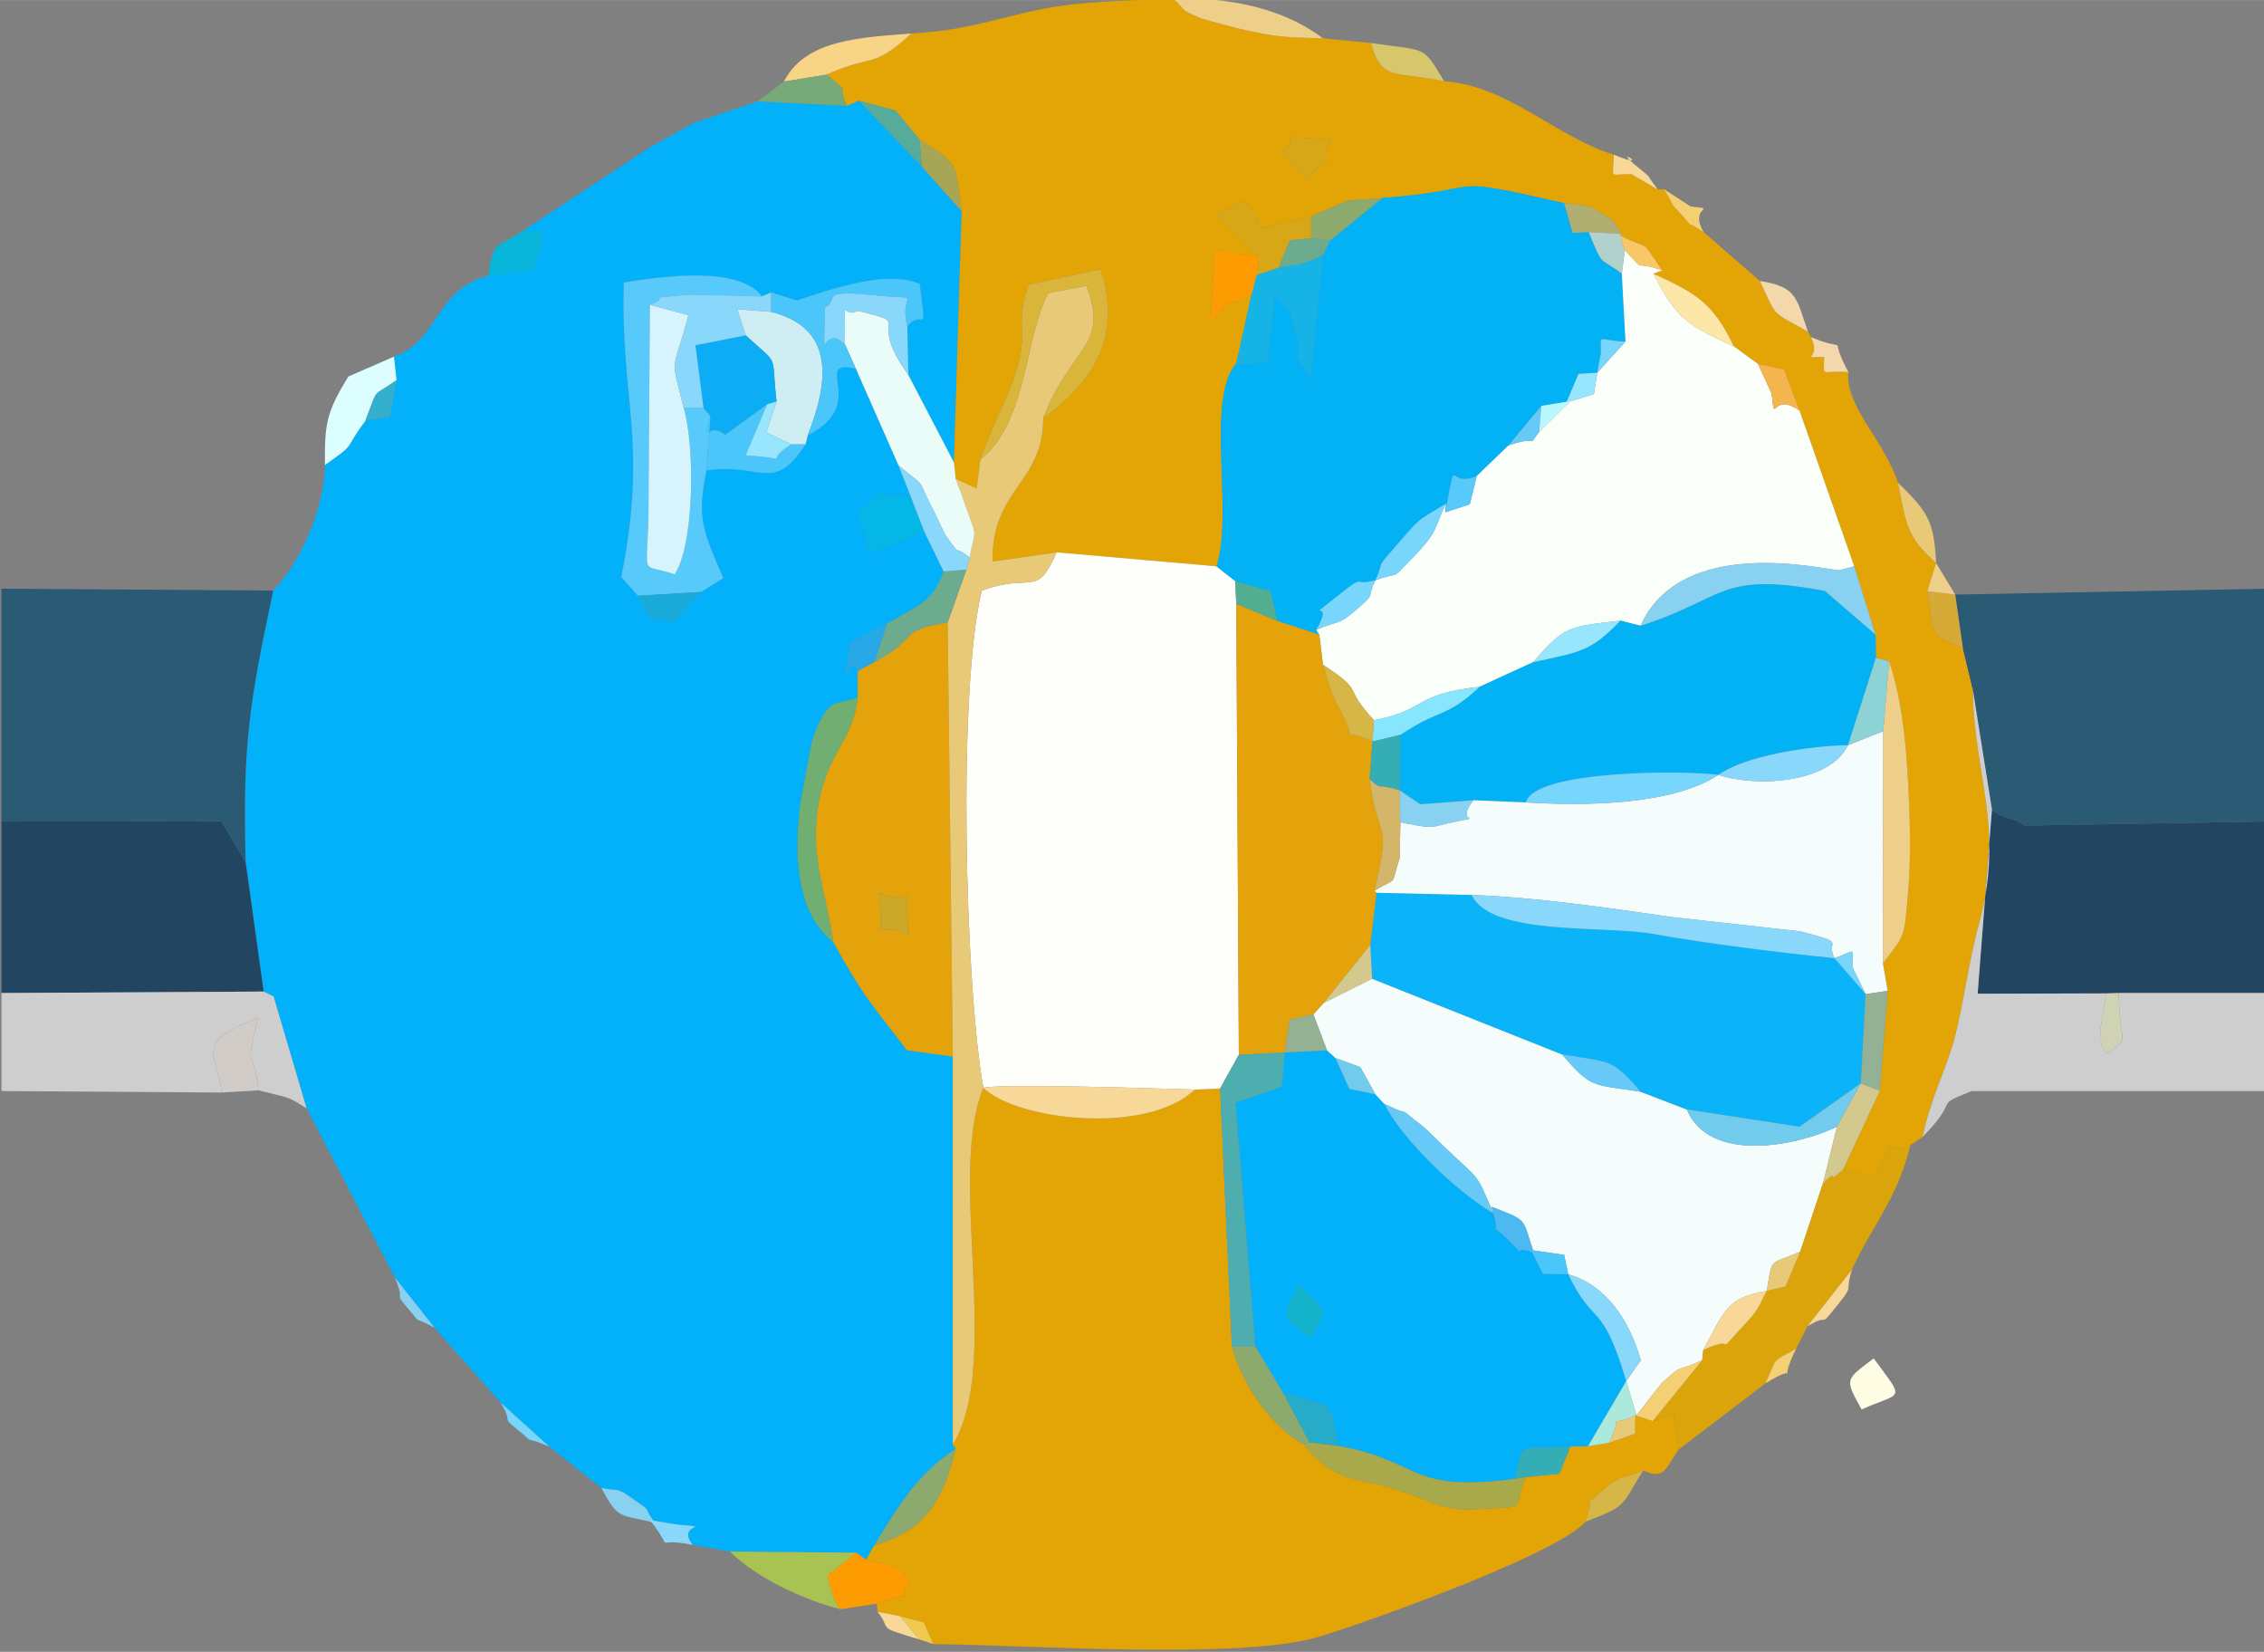 <?xml version="1.0" encoding="UTF-8"?>
<!DOCTYPE svg PUBLIC "-//W3C//DTD SVG 1.1//EN" "http://www.w3.org/Graphics/SVG/1.1/DTD/svg11.dtd">
<!-- Creator: CorelDRAW X8 -->
<svg xmlns="http://www.w3.org/2000/svg" xml:space="preserve" width="61.659mm" height="44.983mm" version="1.1" style="shape-rendering:geometricPrecision; text-rendering:geometricPrecision; image-rendering:optimizeQuality; fill-rule:evenodd; clip-rule:evenodd"
viewBox="0 0 6166 4498"
 xmlns:xlink="http://www.w3.org/1999/xlink">
 <rect x="0" y="0" width="6166" height="4498" fill="#808080" stroke="none"/>
 <defs>
  <style type="text/css">
   <![CDATA[
    .fil0 {fill:#02B1FA}
    .fil3 {fill:#02B2F5}
    .fil35 {fill:#04B7E7}
    .fil47 {fill:#07B5DA}
    .fil6 {fill:#0BB3F8}
    .fil21 {fill:#0CADF4}
    .fil59 {fill:#13B2CB}
    .fil23 {fill:#15B3E6}
    .fil57 {fill:#1AAADA}
    .fil9 {fill:#224562}
    .fil48 {fill:#26ACC8}
    .fil62 {fill:#27A9E7}
    .fil7 {fill:#2B5A75}
    .fil70 {fill:#32B0CE}
    .fil52 {fill:#34AEB4}
    .fil24 {fill:#4AC6FB}
    .fil17 {fill:#4EADAF}
    .fil67 {fill:#4EB9F1}
    .fil65 {fill:#52AE90}
    .fil56 {fill:#57AB9A}
    .fil13 {fill:#57C9FB}
    .fil38 {fill:#67C9F8}
    .fil34 {fill:#6CAB8D}
    .fil30 {fill:#70CBEC}
    .fil26 {fill:#71AE71}
    .fil45 {fill:#78A978}
    .fil28 {fill:#78D6FC}
    .fil43 {fill:#88E5FE}
    .fil20 {fill:#89D1F0}
    .fil16 {fill:#89D8FB}
    .fil37 {fill:#8CAA6D}
    .fil44 {fill:#8DD3D5}
    .fil42 {fill:#94B194}
    .fil74 {fill:#96D8FD}
    .fil53 {fill:#98E6FD}
    .fil55 {fill:#A7A655}
    .fil22 {fill:#A8A94A}
    .fil29 {fill:#A9C353}
    .fil61 {fill:#ABE9DC}
    .fil58 {fill:#B0AE71}
    .fil68 {fill:#B2D1CD}
    .fil72 {fill:#B9F8FF}
    .fil66 {fill:#CAA727}
    .fil10 {fill:#CECECE}
    .fil18 {fill:#CFEEF4}
    .fil64 {fill:#D0D2B4}
    .fil39 {fill:#D1CCC8}
    .fil41 {fill:#D3C88E}
    .fil40 {fill:#D4B66A}
    .fil54 {fill:#D6AA37}
    .fil50 {fill:#D7B648}
    .fil15 {fill:#D7F4FD}
    .fil33 {fill:#D8A717}
    .fil49 {fill:#D8C66D}
    .fil25 {fill:#D9B539}
    .fil12 {fill:#DCA40B}
    .fil31 {fill:#DCFEFF}
    .fil1 {fill:#E3A406}
    .fil8 {fill:#E4A30B}
    .fil11 {fill:#E8C977}
    .fil14 {fill:#E9FCF7}
    .fil19 {fill:#EECF8A}
    .fil73 {fill:#F0C951}
    .fil69 {fill:#F4B54E}
    .fil60 {fill:#F4CF74}
    .fil5 {fill:#F4FDFB}
    .fil63 {fill:#F5D7AC}
    .fil27 {fill:#F7D898}
    .fil71 {fill:#F8C768}
    .fil36 {fill:#F8D586}
    .fil4 {fill:#FAFFFA}
    .fil32 {fill:#FD9C00}
    .fil46 {fill:#FDE7A8}
    .fil51 {fill:#FEFDE4}
    .fil2 {fill:#FEFFFA}
   ]]>
  </style>
 </defs>
 <g id="Layer_x0020_1">
  <g id="_218385052480">
   <path class="fil0" d="M1889 335l-119 66 -336 221c32,56 70,-76 20,111l-125 18c-146,38 -131,175 -256,220l7 64 -18 100 -67 11c-63,84 -20,57 -110,120 0,113 -66,266 -141,342 -64,304 -84,416 -75,740l49 352 27 13 90 305 240 460 109 138 180 204 132 119 142 113c53,10 38,-4 85,29 60,42 21,12 61,66l-14 -8 70 12c116,11 -3,-5 47,56l101 18 344 3 27 19 22 -39c67,-110 120,-196 222,-263l-8 -11 0 -1057 -125 -17c-96,-127 -114,-138 -200,-294 -99,-78 -107,-227 -92,-363 2,-19 31,-179 36,-192 43,-123 68,-88 122,-112l0 -72c-24,-56 -46,97 -21,-77l101 -52c84,-50 123,-57 154,-142l-53 -109c-222,96 -122,53 -183,-51 113,-77 -8,-47 146,-45l-33 -84 -116 -263c-125,-28 40,96 -131,181l-6 25c-88,136 -123,48 -270,71 -27,133 -9,164 46,293l-61 38 -75 81c-82,-21 -49,13 -97,-71l-45 -51c74,-369 -3,-482 7,-802 103,-17 315,-46 376,38l25 -11 70 22c84,-27 242,-86 335,-45 20,155 8,63 -34,116l3 132 124 238 21 -684 -108 -121 -172 -180 -32 14 -244 -12 -174 59z"/>
   <path class="fil1" d="M3616 441c-82,37 -23,85 -126,-27 51,-38 -12,-44 76,-38 120,8 20,2 50,65zm-1134 -350c-108,99 -102,54 -231,112 75,62 23,15 56,85l32 -14 100 27 65 78c111,73 95,57 115,196l-21 684 5 45 57 26 10 -79c28,-83 69,-156 92,-223 46,-135 -3,-137 40,-253l196 -42c61,190 -28,312 -157,406 1,176 -141,192 -138,390l175 -25 435 38c48,-143 -31,-457 54,-552l41 -186c-79,40 -38,-12 -111,72l11 -196 121 20 -117 -118c109,-33 58,-65 125,39l134 -32 99 -43 95 -7c306,-23 147,-65 495,14 55,8 52,-1 98,26 56,33 26,15 59,58l-5 4c92,46 50,2 115,95l-24 9c108,51 160,73 219,198l66 48 71 15 42 112 149 424 58 186 1 63 36 10c41,120 50,270 55,402 3,75 3,158 -4,234 -10,120 -9,109 -68,186l13 75 -21 272 -100 214 82 23c74,-151 20,-49 101,-89l33 -22c24,-112 65,-185 87,-268 26,-98 37,-204 67,-313 71,-258 -15,-408 -17,-637l-27 -112c-94,-47 -74,-18 -97,-156l24 -77c-81,-73 -80,-101 -104,-219 -39,-118 -144,-207 -135,-301 -78,-6 -66,19 -66,-41 -75,0 -4,10 -36,-54l-8 -15c-103,-58 -83,-36 -131,-138l-153 -133c-69,-46 -13,6 -52,-38 -47,-53 -16,-11 -56,-79l-17 1 -72 -42c-66,0 -48,16 -48,-53 -157,-48 -288,-188 -462,-200 -131,-28 -171,2 -199,-104l-131 -13c-105,-2 -133,-4 -232,-27 -5,-1 -99,-26 -102,-28 -64,-28 -30,-14 -76,-55 -146,12 -253,5 -399,40 -118,28 -186,50 -312,57z"/>
   <path class="fil1" d="M2595 3934l8 11c-34,145 -88,225 -222,263l-22 39c132,34 74,11 118,57 -45,76 41,16 -89,63l2 22 62 12 64 17 26 59c247,2 840,44 1050,-20 151,-46 647,-225 726,-313 40,-118 -31,-15 42,-81 56,-50 56,-33 115,-59 58,28 63,-8 97,-57l-14 -99 -57 22 -47 -16 -1 50 -71 25 -57 9 -48 1 -30 74 -121 12 29 -2c-41,95 22,78 -150,87 -73,4 -122,-28 -187,-49 -127,-42 -178,-19 -267,-127 -87,-50 -165,-156 -196,-267l-32 -703 -69 3c-131,125 -485,84 -576,-5 -99,244 52,748 -83,972z"/>
   <path class="fil2" d="M2678 2962c52,-12 479,2 576,5l69 -3 51 -92 -7 -1228 -3 -62 -51 -40 -435 -38c-58,128 -62,53 -204,104 -66,266 -46,1071 4,1354z"/>
   <path class="fil3" d="M3765 539l-143 116 -19 40 -33 333c-73,-104 -14,-36 -38,-110 -39,-124 -1,-38 -59,-113l-22 183 -84 2c-85,95 -6,409 -54,552l51 40 96 28 19 81 114 37 -8 -13c56,-99 -49,-7 65,-98 70,-56 33,-20 96,-37 28,-63 -6,-22 63,-102 65,-74 46,-55 129,-107l-2 24 13 -68c14,-70 4,-1 73,-31l86 -83 90 -108 79 -13 -11 4 33 -78 51 -3 10 -53c0,-58 -10,-34 67,-32l-10 -185c-65,-49 -49,-14 -90,-113l-44 2 -23 -81c-348,-79 -189,-37 -495,-14z"/>
   <path class="fil4" d="M4417 745l10 185 -77 85 -9 58 -75 23 11 -4 -85 84c-36,47 6,6 -84,37l-86 83 -19 77 -67 22 2 -24c-32,67 -20,75 -90,147 -68,69 -26,34 -102,62 -26,53 4,32 -52,80 -51,44 -43,27 -109,55l8 13 10 82c120,79 48,53 139,151 145,-27 105,-71 288,-91l146 -67c85,-101 102,-97 237,-113l55 14c111,-247 491,-155 541,-151l41 -11 -149 -424c-78,-54 -65,47 -76,-46l-37 -81 -66 -48c-122,-56 -155,-72 -219,-198l24 -9c-90,-31 -37,13 -102,-55l-8 64z"/>
   <path class="fil0" d="M3536 3499c90,85 74,64 34,143 -88,-68 -74,-47 -34,-143zm-117 168l75 125c146,46 127,16 149,145 238,42 185,134 512,86l-29 2c28,-110 1,-72 151,-86l48 -1 104 -177c-66,-223 -88,-145 -158,-291l-69 -1 -32 -65 8 9c-75,-32 -3,30 -76,-42 -65,-63 -4,26 -40,-85l5 18c-98,-58 -244,-196 -297,-298l-24 -26 -71 -15 -38 -84 -23 -21 -115 6 -8 93 -126 44 54 664z"/>
   <path class="fil5" d="M3605 2731l-28 31 37 98 23 21 68 25 41 74 24 26c96,46 14,-9 105,61 7,5 55,53 66,63 92,87 79,63 126,174l-5 -18c103,40 82,28 116,127l-8 -9 90 13 11 53c103,29 166,124 198,234l-40 57 28 93c10,-12 63,-82 72,-91 64,-55 23,-21 107,-59l3 -28c58,-107 63,-142 173,-161 15,-95 6,-69 91,-107l62 -186 38 -154c-112,54 -348,100 -409,-47l-125 -48c-134,-21 -134,-8 -215,-102l-517 -206 -132 66z"/>
   <path class="fil6" d="M3732 2573l5 92 517 206c136,23 134,10 215,102l125 48 307 47 167 -118 13 -243 -85 -98c-151,-15 -342,-39 -494,-66 -132,-24 -441,7 -494,-106l-259 -6 -17 142z"/>
   <path class="fil7" d="M5346 1766l27 112 52 326c30,28 54,18 89,44l655 -11 0 -634 -844 16 21 147z"/>
   <path class="fil3" d="M4468 1704l-55 -14c-82,86 -111,85 -237,113l-146 67c-93,87 -107,58 -216,131l-2 151 56 38 145 -11 143 6c21,-89 438,-88 524,-75 71,-51 242,-79 353,-81l76 -238 -1 -63 -138 -119c-290,-54 -268,20 -502,95z"/>
   <path class="fil5" d="M5033 2029c-49,103 -247,116 -353,81 -125,82 -359,85 -524,75l-143 -6c-63,80 69,28 -107,72 -17,4 -72,-8 -92,-12l-2 97c-27,85 -1,47 -69,90l6 5 259 6c172,6 372,35 544,60l350 39c135,35 68,21 94,73 60,-20 49,-35 49,24l36 74 60 -9 -13 -75 1 -632 -96 38z"/>
   <path class="fil7" d="M4 2237l599 -1 66 112c-9,-324 11,-436 75,-740l-740 -5 0 634z"/>
   <path class="fil8" d="M3374 2872l125 -6 13 -89 65 -15 28 -31 127 -158 17 -142 -6 -5c49,-203 11,-124 -13,-305l8 -102c-107,-52 -21,42 -91,-91 -26,-47 -29,-75 -44,-118l-10 -82 -114 -37 -112 -47 7 1228z"/>
   <path class="fil9" d="M5425 2204l-39 502 350 -1 34 -1 399 0 0 -467 -655 11c-35,-26 -59,-16 -89,-44z"/>
   <path class="fil8" d="M2394 2431c115,45 61,-59 82,115 -106,-49 -66,53 -82,-115zm-13 -628l-45 24 0 72c-13,123 -85,147 -109,303 -20,131 23,232 43,364 86,156 104,167 200,294l125 17 -14 -1182c-142,23 -71,39 -200,108z"/>
   <polygon class="fil9" points="4,2704 718,2700 669,2348 603,2236 4,2237 "/>
   <path class="fil10" d="M5236 3096c108,-110 23,-81 134,-125l799 0 0 -267 -399 0c3,151 36,115 -34,166 -15,-40 -13,0 -15,-69 0,-1 14,-88 15,-96l-350 1 39 -502 -52 -326c2,229 88,379 17,637 -30,109 -41,215 -67,313 -22,83 -63,156 -87,268z"/>
   <path class="fil11" d="M2670 1251l-10 79 -57 -26c4,12 9,25 13,34 50,147 41,86 25,180l-9 33 -51 144 14 1182 0 1057c135,-224 -16,-728 83,-972 -50,-283 -70,-1088 -4,-1354 142,-51 146,24 204,-104l-175 25c-3,-198 139,-214 138,-390 78,-201 181,-194 118,-361l-104 20c-64,119 -58,355 -185,453z"/>
   <path class="fil10" d="M4 2971l600 4c-12,-108 -81,-133 99,-204 -38,160 -14,64 1,198 89,23 75,14 131,49l-90 -305 -27 -13 -714 4 0 267z"/>
   <path class="fil12" d="M5020 3184c-2,3 -8,7 -9,8 -3,1 -17,18 -19,12 -3,-8 -18,11 -27,18l-62 186 -40 95 -51 12c-17,29 -19,47 -49,79 -109,117 -18,33 -124,82l-3 28 -135 166 57 -22 14 99 236 -180c36,-79 13,-53 84,-95l30 -60 122 -155c54,-120 123,-190 159,-339 -81,40 -27,-62 -101,89l-82 -23z"/>
   <path class="fil13" d="M1737 1622l172 -10 61 -38c-55,-129 -73,-160 -46,-293l11 -148 -19 -23 -54 0c32,111 28,378 -25,454 -94,-34 -75,18 -71,-158l4 -576c70,-29 -37,-13 96,-27 13,-2 56,1 69,1 46,-1 95,3 140,3 -61,-84 -273,-55 -376,-38 -10,320 67,433 -7,802l45 51z"/>
   <path class="fil14" d="M2301 937l30 67 116 263c85,72 41,19 99,130 8,15 25,56 33,66 46,61 7,14 62,55 16,-94 25,-33 -25,-180 -4,-9 -9,-22 -13,-34l-5 -45 -124 -238c-120,-166 23,-135 -138,-175 -45,26 -33,-61 -35,91z"/>
   <path class="fil15" d="M1862 1110c-37,-148 -31,-86 13,-252l-105 -28 -4 576c-4,176 -23,124 71,158 53,-76 57,-343 25,-454z"/>
   <path class="fil16" d="M4996 2609c-26,-52 41,-38 -94,-73l-350 -39c-172,-25 -372,-54 -544,-60 53,113 362,82 494,106 152,27 343,51 494,66z"/>
   <polygon class="fil17" points="3323,2964 3355,3667 3419,3667 3365,3003 3491,2959 3499,2866 3374,2872 "/>
   <path class="fil18" d="M2031 913c95,88 68,41 84,180l-28 84 68 33 39 0 6 -25c56,-143 77,-291 -100,-336l-92 -7 23 71z"/>
   <path class="fil19" d="M5129 1991l-1 632c59,-77 58,-66 68,-186 7,-76 7,-159 4,-234 -5,-132 -14,-282 -55,-402l-16 190z"/>
   <path class="fil20" d="M4468 1704c234,-75 212,-149 502,-95l138 119 -58 -186 -41 11c-50,-4 -430,-96 -541,151z"/>
   <path class="fil21" d="M1916 1110l19 23c-23,86 -8,12 40,51l114 -83 26 -8c-16,-139 11,-92 -84,-180l-137 27 22 170z"/>
   <path class="fil22" d="M4155 4023c-327,48 -274,-44 -512,-86l-76 -9 -16 6c89,108 140,85 267,127 65,21 114,53 187,49 172,-9 109,8 150,-87z"/>
   <path class="fil23" d="M3482 729l-59 19 -15 56 -41 186 84 -2 22 -183c58,75 20,-11 59,113 24,74 -35,6 38,110l33 -333c-74,33 -55,20 -121,34z"/>
   <path class="fil24" d="M2100 796l0 53c177,45 156,193 100,336 171,-85 6,-209 131,-181l-30 -67c-66,-63 -57,92 -54,-100 42,-19 -23,-49 125,-34 158,17 73,-18 99,86 42,-53 54,39 34,-116 -93,-41 -251,18 -335,45l-70 -22z"/>
   <path class="fil25" d="M2670 1251c127,-98 121,-334 185,-453l104 -20c63,167 -40,160 -118,361 129,-94 218,-216 157,-406l-196 42c-43,116 6,118 -40,253 -23,67 -64,140 -92,223z"/>
   <path class="fil26" d="M2270 2566c-20,-132 -63,-233 -43,-364 24,-156 96,-180 109,-303 -54,24 -79,-11 -122,112 -5,13 -34,173 -36,192 -15,136 -7,285 92,363z"/>
   <path class="fil27" d="M3254 2967c-97,-3 -524,-17 -576,-5 91,89 445,130 576,5z"/>
   <path class="fil16" d="M1862 1110l54 0 -22 -170 137 -27 -23 -71 92 7 0 -53 -25 11c-45,0 -94,-4 -140,-3 -13,0 -56,-3 -69,-1 -133,14 -26,-2 -96,27l105 28c-44,166 -50,104 -13,252z"/>
   <path class="fil28" d="M4156 2185c165,10 399,7 524,-75 -86,-13 -503,-14 -524,75z"/>
   <path class="fil29" d="M2289 4382c-23,-23 -35,-91 -35,-92l78 -62 -344 -3c68,68 194,130 301,157z"/>
   <path class="fil30" d="M4594 3021c61,147 297,101 409,47l65 -118 -167 118 -307 -47z"/>
   <path class="fil31" d="M885 1266c90,-63 47,-36 110,-120 38,-98 15,-61 85,-111l-7 -64 -124 54c-61,98 -65,131 -64,241z"/>
   <path class="fil32" d="M2289 4382l99 -15c130,-47 44,13 89,-63 -44,-46 14,-23 -118,-57l-27 -19 -78 62c0,1 12,69 35,92z"/>
   <path class="fil16" d="M2301 937c2,-152 -10,-65 35,-91 161,40 18,9 138,175l-3 -132c-26,-104 59,-69 -99,-86 -148,-15 -83,15 -125,34 -3,192 -12,37 54,100z"/>
   <path class="fil33" d="M3429 700l-6 48 59 -19 31 -75 58 -5 0 -60 -134 32c-67,-104 -16,-72 -125,-39l117 118z"/>
   <path class="fil24" d="M1935 1133l-11 148c147,-23 182,65 270,-71l-39 0c-88,54 23,39 -124,30l58 -139 -114 83c-48,-39 -63,35 -40,-51z"/>
   <path class="fil19" d="M3603 104c-114,-85 -255,-110 -410,-110 46,41 12,27 76,55 3,2 97,27 102,28 99,23 127,25 232,27z"/>
   <path class="fil16" d="M4680 2110c106,35 304,22 353,-81 -111,2 -282,30 -353,81z"/>
   <path class="fil34" d="M2416 1698l-35 105c129,-69 58,-85 200,-108l51 -144 -62 5c-31,85 -70,92 -154,142z"/>
   <path class="fil35" d="M2517 1447l-37 -96c-154,-2 -33,-32 -146,45 61,104 -39,147 183,51z"/>
   <path class="fil36" d="M2135 222l116 -19c129,-58 123,-13 231,-112 -131,11 -288,14 -347,131z"/>
   <path class="fil37" d="M3551 3934l16 -6 -73 -136 -75 -125 -64 0c31,111 109,217 196,267z"/>
   <path class="fil38" d="M4067 3304c-47,-111 -34,-87 -126,-174 -11,-10 -59,-58 -66,-63 -91,-70 -9,-15 -105,-61 53,102 199,240 297,298z"/>
   <path class="fil39" d="M604 2975l100 -6c-15,-134 -39,-38 -1,-198 -180,71 -111,96 -99,204z"/>
   <path class="fil37" d="M2381 4208c134,-38 188,-118 222,-263 -102,67 -155,153 -222,263z"/>
   <path class="fil32" d="M3408 804l15 -56 6 -48 -121 -20 -11 196c73,-84 32,-32 111,-72z"/>
   <path class="fil16" d="M4429 3761l40 -57c-32,-110 -95,-205 -198,-234 70,146 92,68 158,291z"/>
   <path class="fil40" d="M3743 2426c68,-43 42,-5 69,-90l2 -97 -2 -87c-77,-24 -41,5 -82,-31 24,181 62,102 13,305z"/>
   <path class="fil41" d="M5003 3068l-38 154c9,-7 24,-26 27,-18 2,6 16,-11 19,-12 1,-1 7,-5 9,-8l100 -214 -52 -20 -65 118z"/>
   <polygon class="fil42" points="5068,2950 5120,2970 5141,2698 5081,2707 "/>
   <path class="fil16" d="M2480 1351l37 96 53 109 62 -5 9 -33c-55,-41 -16,6 -62,-55 -8,-10 -25,-51 -33,-66 -58,-111 -14,-58 -99,-130l33 84z"/>
   <path class="fil43" d="M3742 1961l-4 58 76 -18c109,-73 123,-44 216,-131 -183,20 -143,64 -288,91z"/>
   <polygon class="fil44" points="5033,2029 5129,1991 5145,1801 5109,1791 "/>
   <path class="fil45" d="M2063 276l244 12c-33,-70 19,-23 -56,-85l-116 19 -72 54z"/>
   <path class="fil46" d="M4722 943c-59,-125 -111,-147 -219,-198 64,126 97,142 219,198z"/>
   <path class="fil47" d="M1329 751l125 -18c50,-187 12,-55 -20,-111 -84,57 -88,26 -105,129z"/>
   <path class="fil20" d="M3814 2239c20,4 75,16 92,12 176,-44 44,8 107,-72l-145 11 -56 -38 2 87z"/>
   <path class="fil28" d="M3746 1580c76,-28 34,7 102,-62 70,-72 58,-80 90,-147 -83,52 -64,33 -129,107 -69,80 -35,39 -63,102z"/>
   <path class="fil48" d="M3567 3928l76 9c-22,-129 -3,-99 -149,-145l73 136z"/>
   <path class="fil49" d="M3933 221c-60,-101 -47,-81 -199,-104 28,106 68,76 199,104z"/>
   <path class="fil50" d="M3738 2019l4 -58c-91,-98 -19,-72 -139,-151 15,43 18,71 44,118 70,133 -16,39 91,91z"/>
   <polygon class="fil37" points="3571,589 3571,649 3622,655 3765,539 3670,546 "/>
   <path class="fil51" d="M5070 3838c112,-50 120,-20 33,-139 -79,60 -79,55 -33,139z"/>
   <path class="fil52" d="M3730 2121c41,36 5,7 82,31l2 -151 -76 18 -8 102z"/>
   <path class="fil53" d="M4176 1803c126,-28 155,-27 237,-113 -135,16 -152,12 -237,113z"/>
   <path class="fil27" d="M4639 3676c106,-49 15,35 124,-82 30,-32 32,-50 49,-79 -110,19 -115,54 -173,161z"/>
   <path class="fil54" d="M5346 1766l-21 -147 -76 -9c23,138 3,109 97,156z"/>
   <path class="fil52" d="M4126 4025l121 -12 30 -74c-150,14 -123,-24 -151,86z"/>
   <path class="fil33" d="M3490 414c103,112 44,64 126,27 -30,-63 70,-57 -50,-65 -88,-6 -25,0 -76,38z"/>
   <path class="fil38" d="M4469 2973c-81,-92 -79,-79 -215,-102 81,94 81,81 215,102z"/>
   <path class="fil28" d="M3585 1715c66,-28 58,-11 109,-55 56,-48 26,-27 52,-80 -63,17 -26,-19 -96,37 -114,91 -9,-1 -65,98z"/>
   <path class="fil55" d="M2619 575c-20,-139 -4,-123 -115,-196l7 75 108 121z"/>
   <polygon class="fil56" points="2511,454 2504,379 2439,301 2339,274 "/>
   <path class="fil11" d="M5273 1533c-6,-118 -24,-140 -104,-219 24,118 23,146 104,219z"/>
   <polygon class="fil42" points="3499,2866 3614,2860 3577,2762 3512,2777 "/>
   <path class="fil57" d="M1909 1612l-172 10c48,84 15,50 97,71l75 -81z"/>
   <path class="fil50" d="M4318 4144c114,-45 95,-39 157,-140 -59,26 -59,9 -115,59 -73,66 -2,-37 -42,81z"/>
   <path class="fil58" d="M4327 632l90 5c-33,-43 -3,-25 -59,-58 -46,-27 -43,-18 -98,-26l23 81 44 -2z"/>
   <path class="fil59" d="M3570 3642c40,-79 56,-58 -34,-143 -40,96 -54,75 34,143z"/>
   <path class="fil60" d="M4457 3854l-3 0 47 16 135 -166c-84,38 -43,4 -107,59 -9,9 -62,79 -72,91z"/>
   <path class="fil61" d="M4325 3938l57 -9c49,-101 -20,-33 72,-75l3 0 -28 -93 -104 177z"/>
   <path class="fil53" d="M2155 1210l-68 -33 28 -84 -26 8 -58 139c147,9 36,24 124,-30z"/>
   <path class="fil62" d="M2336 1827l45 -24 35 -105 -101 52c-25,174 -3,21 21,77z"/>
   <path class="fil63" d="M4924 903c-32,-89 -27,-122 -131,-138 48,102 28,80 131,138z"/>
   <path class="fil64" d="M5770 2704l-34 1c-1,8 -15,95 -15,96 2,69 0,29 15,69 70,-51 37,-15 34,-166z"/>
   <polygon class="fil65" points="3479,1691 3460,1610 3364,1582 3367,1644 "/>
   <path class="fil66" d="M2476 2546c-21,-174 33,-70 -82,-115 16,168 -24,66 82,115z"/>
   <path class="fil34" d="M3482 729c66,-14 47,-1 121,-34l19 -40 -51 -6 -58 5 -31 75z"/>
   <path class="fil67" d="M4178 3413c-34,-99 -13,-87 -116,-127 36,111 -25,22 40,85 73,72 1,10 76,42z"/>
   <path class="fil68" d="M4417 745l8 -64 -13 -40 5 -4 -90 -5c41,99 25,64 90,113z"/>
   <path class="fil69" d="M4901 1118l-42 -112 -71 -15 37 81c11,93 -2,-8 76,46z"/>
   <polygon class="fil41" points="3605,2731 3737,2665 3732,2573 "/>
   <path class="fil20" d="M1784 4147c-40,-54 -1,-24 -61,-66 -47,-33 -32,-19 -85,-29 47,89 49,70 146,95z"/>
   <path class="fil13" d="M3936 1395l67 -22 19 -77c-69,30 -59,-39 -73,31l-13 68z"/>
   <path class="fil63" d="M5034 1013c-61,-114 14,-48 -102,-95 32,64 -39,54 36,54 0,60 -12,35 66,41z"/>
   <path class="fil11" d="M4812 3515l51 -12 40 -95c-85,38 -76,12 -91,107z"/>
   <path class="fil70" d="M995 1146l67 -11 18 -100c-70,50 -47,13 -85,111z"/>
   <polygon class="fil30" points="3746,2980 3705,2906 3637,2881 3675,2965 "/>
   <polygon class="fil24" points="4271,3470 4260,3417 4170,3404 4202,3469 "/>
   <path class="fil16" d="M1887 4207c-50,-61 69,-45 -47,-56l-70 -12c77,99 -4,43 117,68z"/>
   <path class="fil71" d="M4527 736c-65,-93 -23,-49 -115,-95l13 40c65,68 12,24 102,55z"/>
   <polygon class="fil53" points="4266,1096 4341,1073 4350,1015 4299,1018 "/>
   <path class="fil27" d="M4922 3612c65,-40 30,7 74,-48 59,-72 26,-39 48,-107l-122 155z"/>
   <path class="fil27" d="M4515 516c-40,-53 -9,-23 -63,-68 -63,-54 54,18 -57,-27 0,69 -18,53 48,53l72 42z"/>
   <path class="fil60" d="M4640 632c-43,-73 45,-61 -36,-70l-72 -47c40,68 9,26 56,79 39,44 -17,-8 52,38z"/>
   <path class="fil38" d="M4108 1213c90,-31 48,10 84,-37l6 -71 -90 108z"/>
   <path class="fil27" d="M2503 4464l-51 -63 -62 -12c42,53 -10,38 113,75z"/>
   <polygon class="fil19" points="5249,1610 5325,1619 5273,1533 "/>
   <path class="fil11" d="M4382 3929l71 -25 1 -50c-92,42 -23,-26 -72,75z"/>
   <path class="fil28" d="M4350 1015l77 -85c-77,-2 -67,-26 -67,32l-10 53z"/>
   <path class="fil28" d="M1496 3939l-132 -119c37,62 -4,33 48,75 55,45 -1,9 84,44z"/>
   <path class="fil20" d="M1184 3616l-109 -138c32,76 -6,35 36,85 47,54 3,13 73,53z"/>
   <polygon class="fil72" points="4192,1176 4277,1092 4198,1105 "/>
   <path class="fil60" d="M4808 3767c108,-67 25,26 84,-95 -71,42 -48,16 -84,95z"/>
   <polygon class="fil73" points="2503,4464 2542,4477 2516,4418 2452,4401 "/>
   <path class="fil28" d="M5081 2707l-36 -74c0,-59 11,-44 -49,-24l85 98z"/>
   <polygon class="fil74" points="1770,401 1889,335 "/>
  </g>
 </g>
</svg>
